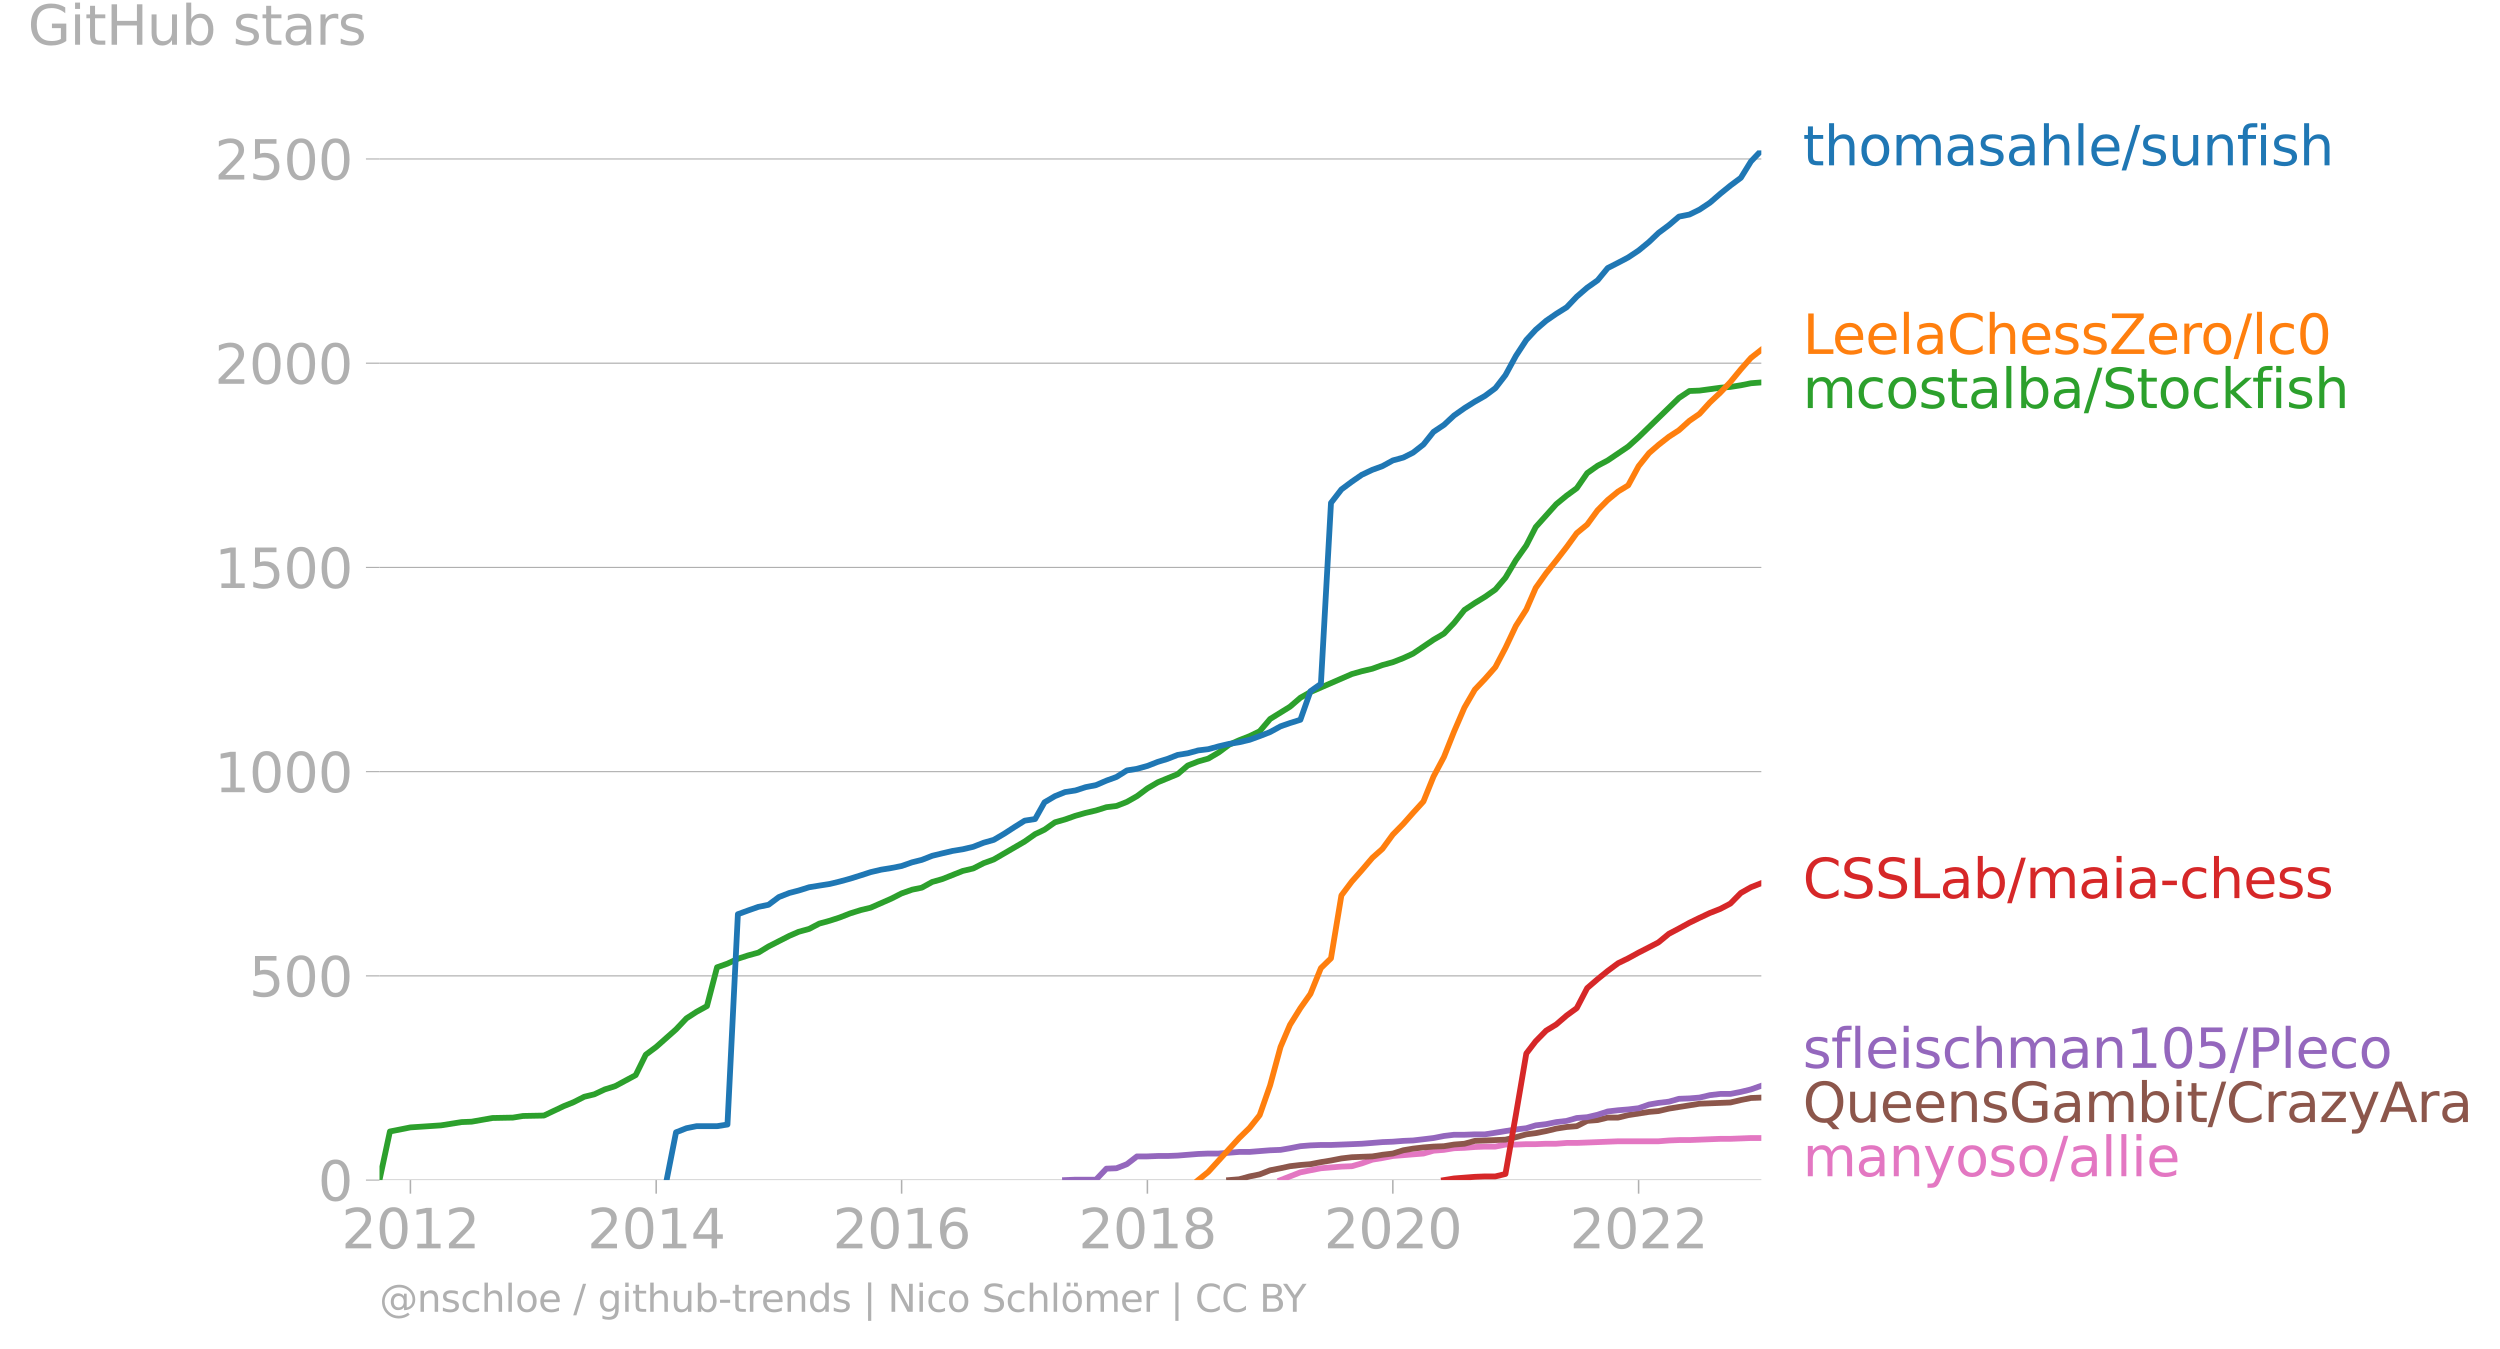 <svg xmlns="http://www.w3.org/2000/svg" xmlns:xlink="http://www.w3.org/1999/xlink" width="861.462" height="464.678" viewBox="0 0 646.096 348.508"><defs><style>*{stroke-linejoin:round;stroke-linecap:butt}</style></defs><g id="figure_1"><path id="patch_1" d="M0 348.508h646.096V0H0v348.508z" style="fill:none"/><g id="axes_1"><path id="patch_2" d="M98.073 304.981h357.12V38.87H98.073v266.112z" style="fill:none"/><g id="matplotlib.axis_1"><g id="xtick_1"><g id="line2d_1"><defs><path id="macc3e6a035" d="M0 0v3.5" style="stroke:#b0b0b0;stroke-width:.4"/></defs><use xlink:href="#macc3e6a035" x="106.067" y="304.981" style="fill:#b0b0b0;stroke:#b0b0b0;stroke-width:.4"/></g><g id="text_1" style="fill:#b0b0b0" transform="matrix(.14 0 0 -.14 88.252 322.619)"><defs><path id="DejaVuSans-32" d="M1228 531h2203V0H469v531q359 372 979 998 621 627 780 809 303 340 423 576 121 236 121 464 0 372-261 606-261 235-680 235-297 0-627-103-329-103-704-313v638q381 153 712 231 332 78 607 78 725 0 1156-363 431-362 431-968 0-288-108-546-107-257-392-607-78-91-497-524-418-433-1181-1211z" transform="scale(.016)"/><path id="DejaVuSans-30" d="M2034 4250q-487 0-733-480-245-479-245-1442 0-959 245-1439 246-480 733-480 491 0 736 480 246 480 246 1439 0 963-246 1442-245 480-736 480zm0 500q785 0 1199-621 414-620 414-1801 0-1178-414-1799Q2819-91 2034-91q-784 0-1198 620-414 621-414 1799 0 1181 414 1801 414 621 1198 621z" transform="scale(.016)"/><path id="DejaVuSans-31" d="M794 531h1031v3560L703 3866v575l1116 225h631V531h1031V0H794v531z" transform="scale(.016)"/></defs><use xlink:href="#DejaVuSans-32"/><use xlink:href="#DejaVuSans-30" x="63.623"/><use xlink:href="#DejaVuSans-31" x="127.246"/><use xlink:href="#DejaVuSans-32" x="190.869"/></g></g><g id="xtick_2"><use xlink:href="#macc3e6a035" id="line2d_2" x="169.584" y="304.981" style="fill:#b0b0b0;stroke:#b0b0b0;stroke-width:.4"/><g id="text_2" style="fill:#b0b0b0" transform="matrix(.14 0 0 -.14 151.769 322.619)"><defs><path id="DejaVuSans-34" d="M2419 4116 825 1625h1594v2491zm-166 550h794V1625h666v-525h-666V0h-628v1100H313v609l1940 2957z" transform="scale(.016)"/></defs><use xlink:href="#DejaVuSans-32"/><use xlink:href="#DejaVuSans-30" x="63.623"/><use xlink:href="#DejaVuSans-31" x="127.246"/><use xlink:href="#DejaVuSans-34" x="190.869"/></g></g><g id="xtick_3"><use xlink:href="#macc3e6a035" id="line2d_3" x="233.014" y="304.981" style="fill:#b0b0b0;stroke:#b0b0b0;stroke-width:.4"/><g id="text_3" style="fill:#b0b0b0" transform="matrix(.14 0 0 -.14 215.2 322.619)"><defs><path id="DejaVuSans-36" d="M2113 2584q-425 0-674-291-248-290-248-796 0-503 248-796 249-292 674-292t673 292q248 293 248 796 0 506-248 796-248 291-673 291zm1253 1979v-575q-238 112-480 171-242 60-480 60-625 0-955-422-329-422-376-1275 184 272 462 417 279 145 613 145 703 0 1111-427 408-426 408-1160 0-719-425-1154Q2819-91 2113-91q-810 0-1238 620-428 621-428 1799 0 1106 525 1764t1409 658q238 0 480-47t505-140z" transform="scale(.016)"/></defs><use xlink:href="#DejaVuSans-32"/><use xlink:href="#DejaVuSans-30" x="63.623"/><use xlink:href="#DejaVuSans-31" x="127.246"/><use xlink:href="#DejaVuSans-36" x="190.869"/></g></g><g id="xtick_4"><use xlink:href="#macc3e6a035" id="line2d_4" x="296.531" y="304.981" style="fill:#b0b0b0;stroke:#b0b0b0;stroke-width:.4"/><g id="text_4" style="fill:#b0b0b0" transform="matrix(.14 0 0 -.14 278.716 322.619)"><defs><path id="DejaVuSans-38" d="M2034 2216q-450 0-708-241-257-241-257-662 0-422 257-663 258-241 708-241t709 242q260 243 260 662 0 421-258 662-257 241-711 241zm-631 268q-406 100-633 378-226 279-226 679 0 559 398 884 399 325 1092 325 697 0 1094-325t397-884q0-400-227-679-226-278-629-378 456-106 710-416 255-309 255-755 0-679-414-1042Q2806-91 2034-91q-771 0-1186 362-414 363-414 1042 0 446 256 755 257 310 713 416zm-231 997q0-362 226-565 227-203 636-203 407 0 636 203 230 203 230 565 0 363-230 566-229 203-636 203-409 0-636-203-226-203-226-566z" transform="scale(.016)"/></defs><use xlink:href="#DejaVuSans-32"/><use xlink:href="#DejaVuSans-30" x="63.623"/><use xlink:href="#DejaVuSans-31" x="127.246"/><use xlink:href="#DejaVuSans-38" x="190.869"/></g></g><g id="xtick_5"><use xlink:href="#macc3e6a035" id="line2d_5" x="359.961" y="304.981" style="fill:#b0b0b0;stroke:#b0b0b0;stroke-width:.4"/><g id="text_5" style="fill:#b0b0b0" transform="matrix(.14 0 0 -.14 342.146 322.619)"><use xlink:href="#DejaVuSans-32"/><use xlink:href="#DejaVuSans-30" x="63.623"/><use xlink:href="#DejaVuSans-32" x="127.246"/><use xlink:href="#DejaVuSans-30" x="190.869"/></g></g><g id="xtick_6"><use xlink:href="#macc3e6a035" id="line2d_6" x="423.478" y="304.981" style="fill:#b0b0b0;stroke:#b0b0b0;stroke-width:.4"/><g id="text_6" style="fill:#b0b0b0" transform="matrix(.14 0 0 -.14 405.663 322.619)"><use xlink:href="#DejaVuSans-32"/><use xlink:href="#DejaVuSans-30" x="63.623"/><use xlink:href="#DejaVuSans-32" x="127.246"/><use xlink:href="#DejaVuSans-32" x="190.869"/></g></g></g><g id="matplotlib.axis_2"><g id="ytick_1"><path id="line2d_7" d="M98.073 304.981h357.12" clip-path="url(#pab380bd56f)" style="fill:none;stroke:#b0b0b0;stroke-width:.3;stroke-linecap:square"/><g id="line2d_8"><defs><path id="m02d4663aa1" d="M0 0h-3.5" style="stroke:#b0b0b0;stroke-width:.3"/></defs><use xlink:href="#m02d4663aa1" x="98.073" y="304.981" style="fill:#b0b0b0;stroke:#b0b0b0;stroke-width:.3"/></g><use xlink:href="#DejaVuSans-30" id="text_7" style="fill:#b0b0b0" transform="matrix(.14 0 0 -.14 82.166 310.3)"/></g><g id="ytick_2"><path id="line2d_9" d="M98.073 252.202h357.12" clip-path="url(#pab380bd56f)" style="fill:none;stroke:#b0b0b0;stroke-width:.3;stroke-linecap:square"/><use xlink:href="#m02d4663aa1" id="line2d_10" x="98.073" y="252.202" style="fill:#b0b0b0;stroke:#b0b0b0;stroke-width:.3"/><g id="text_8" style="fill:#b0b0b0" transform="matrix(.14 0 0 -.14 64.35 257.521)"><defs><path id="DejaVuSans-35" d="M691 4666h2478v-532H1269V2991q137 47 274 70 138 23 276 23 781 0 1237-428 457-428 457-1159 0-753-469-1171Q2575-91 1722-91q-294 0-599 50Q819 9 494 109v635q281-153 581-228t634-75q541 0 856 284 316 284 316 772 0 487-316 771-315 285-856 285-253 0-505-56-251-56-513-175v2344z" transform="scale(.016)"/></defs><use xlink:href="#DejaVuSans-35"/><use xlink:href="#DejaVuSans-30" x="63.623"/><use xlink:href="#DejaVuSans-30" x="127.246"/></g></g><g id="ytick_3"><path id="line2d_11" d="M98.073 199.423h357.12" clip-path="url(#pab380bd56f)" style="fill:none;stroke:#b0b0b0;stroke-width:.3;stroke-linecap:square"/><use xlink:href="#m02d4663aa1" id="line2d_12" x="98.073" y="199.423" style="fill:#b0b0b0;stroke:#b0b0b0;stroke-width:.3"/><g id="text_9" style="fill:#b0b0b0" transform="matrix(.14 0 0 -.14 55.443 204.742)"><use xlink:href="#DejaVuSans-31"/><use xlink:href="#DejaVuSans-30" x="63.623"/><use xlink:href="#DejaVuSans-30" x="127.246"/><use xlink:href="#DejaVuSans-30" x="190.869"/></g></g><g id="ytick_4"><path id="line2d_13" d="M98.073 146.644h357.12" clip-path="url(#pab380bd56f)" style="fill:none;stroke:#b0b0b0;stroke-width:.3;stroke-linecap:square"/><use xlink:href="#m02d4663aa1" id="line2d_14" x="98.073" y="146.644" style="fill:#b0b0b0;stroke:#b0b0b0;stroke-width:.3"/><g id="text_10" style="fill:#b0b0b0" transform="matrix(.14 0 0 -.14 55.443 151.963)"><use xlink:href="#DejaVuSans-31"/><use xlink:href="#DejaVuSans-35" x="63.623"/><use xlink:href="#DejaVuSans-30" x="127.246"/><use xlink:href="#DejaVuSans-30" x="190.869"/></g></g><g id="ytick_5"><path id="line2d_15" d="M98.073 93.865h357.12" clip-path="url(#pab380bd56f)" style="fill:none;stroke:#b0b0b0;stroke-width:.3;stroke-linecap:square"/><use xlink:href="#m02d4663aa1" id="line2d_16" x="98.073" y="93.865" style="fill:#b0b0b0;stroke:#b0b0b0;stroke-width:.3"/><g id="text_11" style="fill:#b0b0b0" transform="matrix(.14 0 0 -.14 55.443 99.184)"><use xlink:href="#DejaVuSans-32"/><use xlink:href="#DejaVuSans-30" x="63.623"/><use xlink:href="#DejaVuSans-30" x="127.246"/><use xlink:href="#DejaVuSans-30" x="190.869"/></g></g><g id="ytick_6"><path id="line2d_17" d="M98.073 41.086h357.12" clip-path="url(#pab380bd56f)" style="fill:none;stroke:#b0b0b0;stroke-width:.3;stroke-linecap:square"/><use xlink:href="#m02d4663aa1" id="line2d_18" x="98.073" y="41.086" style="fill:#b0b0b0;stroke:#b0b0b0;stroke-width:.3"/><g id="text_12" style="fill:#b0b0b0" transform="matrix(.14 0 0 -.14 55.443 46.405)"><use xlink:href="#DejaVuSans-32"/><use xlink:href="#DejaVuSans-35" x="63.623"/><use xlink:href="#DejaVuSans-30" x="127.246"/><use xlink:href="#DejaVuSans-30" x="190.869"/></g></g><g id="text_13" style="fill:#b0b0b0" transform="matrix(.14 0 0 -.14 7.2 11.563)"><defs><path id="DejaVuSans-47" d="M3809 666v1253H2778v519h1656V434q-365-259-806-392-440-133-940-133-1094 0-1712 639-617 640-617 1780 0 1144 617 1783 618 639 1712 639 456 0 867-113 411-112 758-331v-672q-350 297-744 447t-828 150q-857 0-1287-478-429-478-429-1425 0-944 429-1422 430-478 1287-478 334 0 596 58 263 58 472 180z" transform="scale(.016)"/><path id="DejaVuSans-69" d="M603 3500h575V0H603v3500zm0 1363h575v-729H603v729z" transform="scale(.016)"/><path id="DejaVuSans-74" d="M1172 4494v-994h1184v-447H1172V1153q0-428 117-550t477-122h590V0h-590q-666 0-919 248-253 249-253 905v1900H172v447h422v994h578z" transform="scale(.016)"/><path id="DejaVuSans-48" d="M628 4666h631V2753h2294v1913h631V0h-631v2222H1259V0H628v4666z" transform="scale(.016)"/><path id="DejaVuSans-75" d="M544 1381v2119h575V1403q0-497 193-746 194-248 582-248 465 0 735 297 271 297 271 810v1984h575V0h-575v538q-209-319-486-474-276-155-642-155-603 0-916 375-312 375-312 1097zm1447 2203z" transform="scale(.016)"/><path id="DejaVuSans-62" d="M3116 1747q0 634-261 995t-717 361q-457 0-718-361t-261-995q0-634 261-995t718-361q456 0 717 361t261 995zM1159 2969q182 312 458 463 277 152 661 152 638 0 1036-506 399-506 399-1331T3314 415Q2916-91 2278-91q-384 0-661 152-276 152-458 464V0H581v4863h578V2969z" transform="scale(.016)"/><path id="DejaVuSans-73" d="M2834 3397v-544q-243 125-506 187-262 63-544 63-428 0-642-131t-214-394q0-200 153-314t616-217l197-44q612-131 870-370t258-667q0-488-386-773Q2250-91 1575-91q-281 0-586 55T347 128v594q319-166 628-249 309-82 613-82 406 0 624 139 219 139 219 392 0 234-158 359-157 125-692 241l-200 47q-534 112-772 345-237 233-237 639 0 494 350 762 350 269 994 269 318 0 599-47 282-46 519-140z" transform="scale(.016)"/><path id="DejaVuSans-61" d="M2194 1759q-697 0-966-159t-269-544q0-306 202-486 202-179 548-179 479 0 768 339t289 901v128h-572zm1147 238V0h-575v531q-197-318-491-470T1556-91q-537 0-855 302-317 302-317 808 0 590 395 890 396 300 1180 300h807v57q0 397-261 614t-733 217q-300 0-585-72-284-72-546-216v532q315 122 612 182 297 61 578 61 760 0 1135-394 375-393 375-1193z" transform="scale(.016)"/><path id="DejaVuSans-72" d="M2631 2963q-97 56-211 82-114 27-251 27-488 0-749-317t-261-911V0H581v3500h578v-544q182 319 472 473 291 155 707 155 59 0 131-8 72-7 159-23l3-590z" transform="scale(.016)"/></defs><use xlink:href="#DejaVuSans-47"/><use xlink:href="#DejaVuSans-69" x="77.49"/><use xlink:href="#DejaVuSans-74" x="105.273"/><use xlink:href="#DejaVuSans-48" x="144.482"/><use xlink:href="#DejaVuSans-75" x="219.678"/><use xlink:href="#DejaVuSans-62" x="283.057"/><use xlink:href="#DejaVuSans-20" x="346.533"/><use xlink:href="#DejaVuSans-73" x="378.32"/><use xlink:href="#DejaVuSans-74" x="430.42"/><use xlink:href="#DejaVuSans-61" x="469.629"/><use xlink:href="#DejaVuSans-72" x="530.908"/><use xlink:href="#DejaVuSans-73" x="572.021"/></g></g><path id="line2d_19" d="m330.94 304.981 2.433-.95 2.693-1.055 2.607-.528 2.694-.528 2.606-.211 2.694-.211 2.693-.106 2.607-.739 2.694-.95 2.607-.422 2.693-.528 2.694-.21 2.52-.212 2.693-.211 2.607-.739 2.693-.211 2.607-.422 2.694-.106 2.693-.211 2.607-.106h2.694l2.606-.527h2.694l2.694-.106h2.433l2.693-.106h2.607l2.694-.21h2.606l2.694-.106 2.693-.106 2.607-.105 2.694-.106h10.427l2.693-.211 2.607-.106h2.694l2.606-.105 2.694-.106 2.693-.105h2.607l2.694-.106 2.607-.105h2.693" clip-path="url(#pab380bd56f)" style="fill:none;stroke:#e377c2;stroke-width:1.5;stroke-linecap:square"/><path id="line2d_20" d="m317.645 304.981 2.607-.21 2.694-.74 2.606-.528 2.694-1.055 2.694-.528 2.433-.528 2.693-.316 2.607-.212 2.694-.527 2.606-.423 2.694-.527 2.693-.317 2.607-.106 2.694-.105 2.607-.422 2.693-.317 2.694-.845 2.52-.422 2.693-.316 2.607-.212 2.693-.105 2.607-.422 2.694-.212 2.693-.738 2.607-.106 2.694-.106 2.606-.105 2.694-.633 2.694-.74 2.433-.316 2.693-.528 2.607-.633 2.694-.422 2.606-.212 2.694-1.372 2.693-.21 2.607-.634h2.694l2.606-.634 2.694-.422 2.694-.422 2.433-.211 2.693-.634 2.607-.422 2.694-.422 2.606-.422 2.694-.106 2.693-.105 2.607-.106 2.694-.633 2.607-.528 2.693-.106" clip-path="url(#pab380bd56f)" style="fill:none;stroke:#8c564b;stroke-width:1.5;stroke-linecap:square"/><path id="line2d_21" d="m275.243 304.981 2.693-.105h5.301l2.693-2.85 2.607-.106 2.694-1.056 2.606-2.005h2.694l2.694-.106h2.433l2.693-.105 2.607-.211 2.694-.212 2.606-.105h2.694l2.693-.211 2.607-.211h2.694l2.606-.211 2.694-.212 2.694-.105 2.433-.422 2.693-.528 2.607-.211 2.694-.106h2.606l2.694-.105 2.693-.106 2.607-.106 2.694-.21 2.607-.212 2.693-.105 2.694-.211 2.52-.106 2.693-.317 2.607-.316 2.693-.528 2.607-.317h2.694l2.693-.105h2.607l2.694-.423 2.606-.422 2.694-.422 2.694-.317 2.433-.739 2.693-.316 2.607-.528 2.694-.317 2.606-.739 2.694-.21 2.693-.634 2.607-.845 2.694-.316 2.606-.211 2.694-.317 2.694-.95 2.433-.422 2.693-.317 2.607-.739 2.694-.105 2.606-.212 2.694-.633 2.693-.317h2.607l2.694-.527 2.607-.634 2.693-.95" clip-path="url(#pab380bd56f)" style="fill:none;stroke:#9467bd;stroke-width:1.5;stroke-linecap:square"/><g id="text_14" style="fill:#1f77b4" transform="matrix(.14 0 0 -.14 465.907 42.732)"><defs><path id="DejaVuSans-68" d="M3513 2113V0h-575v2094q0 497-194 743-194 247-581 247-466 0-735-297-269-296-269-809V0H581v4863h578V2956q207 316 486 472 280 156 646 156 603 0 912-373 310-373 310-1098z" transform="scale(.016)"/><path id="DejaVuSans-6f" d="M1959 3097q-462 0-731-361t-269-989q0-628 267-989 268-361 733-361 460 0 728 362 269 363 269 988 0 622-269 986-268 364-728 364zm0 487q750 0 1178-488 429-487 429-1349 0-859-429-1349Q2709-91 1959-91q-753 0-1180 489-426 490-426 1349 0 862 426 1349 427 488 1180 488z" transform="scale(.016)"/><path id="DejaVuSans-6d" d="M3328 2828q216 388 516 572t706 184q547 0 844-383 297-382 297-1088V0h-578v2094q0 503-179 746-178 244-543 244-447 0-707-297-259-296-259-809V0h-578v2094q0 506-178 748t-550 242q-441 0-701-298-259-298-259-808V0H581v3500h578v-544q197 322 472 475t653 153q382 0 649-194 267-193 395-562z" transform="scale(.016)"/><path id="DejaVuSans-6c" d="M603 4863h575V0H603v4863z" transform="scale(.016)"/><path id="DejaVuSans-65" d="M3597 1894v-281H953q38-594 358-905t892-311q331 0 642 81t618 244V178Q3153 47 2828-22t-659-69q-838 0-1327 487-489 488-489 1320 0 859 464 1363 464 505 1252 505 706 0 1117-455 411-454 411-1235zm-575 169q-6 471-264 752-258 282-683 282-481 0-770-272t-333-766l2050 4z" transform="scale(.016)"/><path id="DejaVuSans-2f" d="M1625 4666h531L531-594H0l1625 5260z" transform="scale(.016)"/><path id="DejaVuSans-6e" d="M3513 2113V0h-575v2094q0 497-194 743-194 247-581 247-466 0-735-297-269-296-269-809V0H581v3500h578v-544q207 316 486 472 280 156 646 156 603 0 912-373 310-373 310-1098z" transform="scale(.016)"/><path id="DejaVuSans-66" d="M2375 4863v-479h-550q-309 0-430-125-120-125-120-450v-309h947v-447h-947V0H697v3053H147v447h550v244q0 584 272 851 272 268 862 268h544z" transform="scale(.016)"/></defs><use xlink:href="#DejaVuSans-74"/><use xlink:href="#DejaVuSans-68" x="39.209"/><use xlink:href="#DejaVuSans-6f" x="102.588"/><use xlink:href="#DejaVuSans-6d" x="163.77"/><use xlink:href="#DejaVuSans-61" x="261.182"/><use xlink:href="#DejaVuSans-73" x="322.461"/><use xlink:href="#DejaVuSans-61" x="374.561"/><use xlink:href="#DejaVuSans-68" x="435.84"/><use xlink:href="#DejaVuSans-6c" x="499.219"/><use xlink:href="#DejaVuSans-65" x="527.002"/><use xlink:href="#DejaVuSans-2f" x="588.525"/><use xlink:href="#DejaVuSans-73" x="622.217"/><use xlink:href="#DejaVuSans-75" x="674.316"/><use xlink:href="#DejaVuSans-6e" x="737.695"/><use xlink:href="#DejaVuSans-66" x="801.074"/><use xlink:href="#DejaVuSans-69" x="836.279"/><use xlink:href="#DejaVuSans-73" x="864.063"/><use xlink:href="#DejaVuSans-68" x="916.162"/></g><g id="text_15" style="fill:#ff7f0e" transform="matrix(.14 0 0 -.14 465.907 91.467)"><defs><path id="DejaVuSans-4c" d="M628 4666h631V531h2272V0H628v4666z" transform="scale(.016)"/><path id="DejaVuSans-43" d="M4122 4306v-665q-319 297-680 443-361 147-767 147-800 0-1225-489t-425-1414q0-922 425-1411t1225-489q406 0 767 147t680 444V359q-331-225-702-338-370-112-782-112-1060 0-1670 648-609 649-609 1771 0 1125 609 1773 610 649 1670 649 418 0 788-111 371-111 696-333z" transform="scale(.016)"/><path id="DejaVuSans-5a" d="M359 4666h3666v-482L1075 531h3022V0H288v481l2950 3653H359v532z" transform="scale(.016)"/><path id="DejaVuSans-63" d="M3122 3366v-538q-244 135-489 202t-495 67q-560 0-870-355-309-354-309-995t309-996q310-354 870-354 250 0 495 67t489 202V134Q2881 22 2623-34q-257-57-548-57-791 0-1257 497-465 497-465 1341 0 856 470 1346 471 491 1290 491 265 0 518-55 253-54 491-163z" transform="scale(.016)"/></defs><use xlink:href="#DejaVuSans-4c"/><use xlink:href="#DejaVuSans-65" x="53.963"/><use xlink:href="#DejaVuSans-65" x="115.486"/><use xlink:href="#DejaVuSans-6c" x="177.01"/><use xlink:href="#DejaVuSans-61" x="204.793"/><use xlink:href="#DejaVuSans-43" x="266.072"/><use xlink:href="#DejaVuSans-68" x="335.896"/><use xlink:href="#DejaVuSans-65" x="399.275"/><use xlink:href="#DejaVuSans-73" x="460.799"/><use xlink:href="#DejaVuSans-73" x="512.898"/><use xlink:href="#DejaVuSans-5a" x="564.998"/><use xlink:href="#DejaVuSans-65" x="633.504"/><use xlink:href="#DejaVuSans-72" x="695.027"/><use xlink:href="#DejaVuSans-6f" x="733.891"/><use xlink:href="#DejaVuSans-2f" x="795.072"/><use xlink:href="#DejaVuSans-6c" x="828.764"/><use xlink:href="#DejaVuSans-63" x="856.547"/><use xlink:href="#DejaVuSans-30" x="911.527"/></g><g id="text_16" style="fill:#2ca02c" transform="matrix(.14 0 0 -.14 465.907 105.467)"><defs><path id="DejaVuSans-53" d="M3425 4513v-616q-359 172-678 256-319 85-616 85-515 0-795-200t-280-569q0-310 186-468 186-157 705-254l381-78q706-135 1042-474t336-907q0-679-455-1029Q2797-91 1919-91q-331 0-705 75-373 75-773 222v650q384-215 753-325 369-109 725-109 540 0 834 212 294 213 294 607 0 343-211 537t-692 291l-385 75q-706 140-1022 440-315 300-315 835 0 619 436 975t1201 356q329 0 669-60 341-59 697-177z" transform="scale(.016)"/><path id="DejaVuSans-6b" d="M581 4863h578V1991l1716 1509h734L1753 1863 3688 0h-750L1159 1709V0H581v4863z" transform="scale(.016)"/></defs><use xlink:href="#DejaVuSans-6d"/><use xlink:href="#DejaVuSans-63" x="97.412"/><use xlink:href="#DejaVuSans-6f" x="152.393"/><use xlink:href="#DejaVuSans-73" x="213.574"/><use xlink:href="#DejaVuSans-74" x="265.674"/><use xlink:href="#DejaVuSans-61" x="304.883"/><use xlink:href="#DejaVuSans-6c" x="366.162"/><use xlink:href="#DejaVuSans-62" x="393.945"/><use xlink:href="#DejaVuSans-61" x="457.422"/><use xlink:href="#DejaVuSans-2f" x="518.701"/><use xlink:href="#DejaVuSans-53" x="552.393"/><use xlink:href="#DejaVuSans-74" x="615.869"/><use xlink:href="#DejaVuSans-6f" x="655.078"/><use xlink:href="#DejaVuSans-63" x="716.26"/><use xlink:href="#DejaVuSans-6b" x="771.24"/><use xlink:href="#DejaVuSans-66" x="829.15"/><use xlink:href="#DejaVuSans-69" x="864.355"/><use xlink:href="#DejaVuSans-73" x="892.139"/><use xlink:href="#DejaVuSans-68" x="944.238"/></g><g id="text_17" style="fill:#d62728" transform="matrix(.14 0 0 -.14 465.907 232.104)"><defs><path id="DejaVuSans-2d" d="M313 2009h1684v-512H313v512z" transform="scale(.016)"/></defs><use xlink:href="#DejaVuSans-43"/><use xlink:href="#DejaVuSans-53" x="69.824"/><use xlink:href="#DejaVuSans-53" x="133.301"/><use xlink:href="#DejaVuSans-4c" x="196.777"/><use xlink:href="#DejaVuSans-61" x="252.49"/><use xlink:href="#DejaVuSans-62" x="313.77"/><use xlink:href="#DejaVuSans-2f" x="377.246"/><use xlink:href="#DejaVuSans-6d" x="410.938"/><use xlink:href="#DejaVuSans-61" x="508.35"/><use xlink:href="#DejaVuSans-69" x="569.629"/><use xlink:href="#DejaVuSans-61" x="597.412"/><use xlink:href="#DejaVuSans-2d" x="658.691"/><use xlink:href="#DejaVuSans-63" x="694.775"/><use xlink:href="#DejaVuSans-68" x="749.756"/><use xlink:href="#DejaVuSans-65" x="813.135"/><use xlink:href="#DejaVuSans-73" x="874.658"/><use xlink:href="#DejaVuSans-73" x="926.758"/></g><g id="text_18" style="fill:#9467bd" transform="matrix(.14 0 0 -.14 465.907 275.985)"><defs><path id="DejaVuSans-50" d="M1259 4147V2394h794q441 0 681 228 241 228 241 650 0 419-241 647-240 228-681 228h-794zm-631 519h1425q785 0 1186-355 402-355 402-1039 0-691-402-1044-401-353-1186-353h-794V0H628v4666z" transform="scale(.016)"/></defs><use xlink:href="#DejaVuSans-73"/><use xlink:href="#DejaVuSans-66" x="52.1"/><use xlink:href="#DejaVuSans-6c" x="87.305"/><use xlink:href="#DejaVuSans-65" x="115.088"/><use xlink:href="#DejaVuSans-69" x="176.611"/><use xlink:href="#DejaVuSans-73" x="204.395"/><use xlink:href="#DejaVuSans-63" x="256.494"/><use xlink:href="#DejaVuSans-68" x="311.475"/><use xlink:href="#DejaVuSans-6d" x="374.854"/><use xlink:href="#DejaVuSans-61" x="472.266"/><use xlink:href="#DejaVuSans-6e" x="533.545"/><use xlink:href="#DejaVuSans-31" x="596.924"/><use xlink:href="#DejaVuSans-30" x="660.547"/><use xlink:href="#DejaVuSans-35" x="724.17"/><use xlink:href="#DejaVuSans-2f" x="787.793"/><use xlink:href="#DejaVuSans-50" x="821.484"/><use xlink:href="#DejaVuSans-6c" x="881.787"/><use xlink:href="#DejaVuSans-65" x="909.57"/><use xlink:href="#DejaVuSans-63" x="971.094"/><use xlink:href="#DejaVuSans-6f" x="1026.074"/></g><g id="text_19" style="fill:#8c564b" transform="matrix(.14 0 0 -.14 465.907 289.985)"><defs><path id="DejaVuSans-51" d="M2522 4238q-688 0-1093-513-404-512-404-1397 0-881 404-1394 405-512 1093-512 687 0 1089 512 402 513 402 1394 0 885-402 1397-402 513-1089 513zM3406 84l832-909h-763L2784-78q-103-6-158-9-54-4-104-4-984 0-1574 658-589 658-589 1761 0 1106 589 1764 590 658 1574 658 981 0 1568-658 588-658 588-1764 0-812-327-1391-326-578-945-853z" transform="scale(.016)"/><path id="DejaVuSans-7a" d="M353 3500h2731v-525L922 459h2162V0H275v525l2163 2516H353v459z" transform="scale(.016)"/><path id="DejaVuSans-79" d="M2059-325q-243-625-475-815-231-191-618-191H506v481h338q237 0 368 113 132 112 291 531l103 262L191 3500h609L1894 763l1094 2737h609L2059-325z" transform="scale(.016)"/><path id="DejaVuSans-41" d="m2188 4044-857-2322h1716l-859 2322zm-357 622h716L4325 0h-656l-425 1197H1141L716 0H50l1781 4666z" transform="scale(.016)"/></defs><use xlink:href="#DejaVuSans-51"/><use xlink:href="#DejaVuSans-75" x="78.711"/><use xlink:href="#DejaVuSans-65" x="142.09"/><use xlink:href="#DejaVuSans-65" x="203.613"/><use xlink:href="#DejaVuSans-6e" x="265.137"/><use xlink:href="#DejaVuSans-73" x="328.516"/><use xlink:href="#DejaVuSans-47" x="380.615"/><use xlink:href="#DejaVuSans-61" x="458.105"/><use xlink:href="#DejaVuSans-6d" x="519.385"/><use xlink:href="#DejaVuSans-62" x="616.797"/><use xlink:href="#DejaVuSans-69" x="680.273"/><use xlink:href="#DejaVuSans-74" x="708.057"/><use xlink:href="#DejaVuSans-2f" x="747.266"/><use xlink:href="#DejaVuSans-43" x="780.957"/><use xlink:href="#DejaVuSans-72" x="850.781"/><use xlink:href="#DejaVuSans-61" x="891.895"/><use xlink:href="#DejaVuSans-7a" x="953.174"/><use xlink:href="#DejaVuSans-79" x="1005.664"/><use xlink:href="#DejaVuSans-41" x="1064.844"/><use xlink:href="#DejaVuSans-72" x="1133.252"/><use xlink:href="#DejaVuSans-61" x="1174.365"/></g><g id="text_20" style="fill:#e377c2" transform="matrix(.14 0 0 -.14 465.907 303.985)"><use xlink:href="#DejaVuSans-6d"/><use xlink:href="#DejaVuSans-61" x="97.412"/><use xlink:href="#DejaVuSans-6e" x="158.691"/><use xlink:href="#DejaVuSans-79" x="222.07"/><use xlink:href="#DejaVuSans-6f" x="281.25"/><use xlink:href="#DejaVuSans-73" x="342.432"/><use xlink:href="#DejaVuSans-6f" x="394.531"/><use xlink:href="#DejaVuSans-2f" x="455.713"/><use xlink:href="#DejaVuSans-61" x="489.404"/><use xlink:href="#DejaVuSans-6c" x="550.684"/><use xlink:href="#DejaVuSans-6c" x="578.467"/><use xlink:href="#DejaVuSans-69" x="606.25"/><use xlink:href="#DejaVuSans-65" x="634.033"/></g><g id="text_21" style="fill:#b0b0b0" transform="matrix(.097 0 0 -.097 98.073 339.018)"><defs><path id="DejaVuSans-40" d="M2381 1678q0-447 222-702 222-254 610-254 384 0 604 256 221 256 221 700 0 438-225 695-225 258-607 258-378 0-602-256-223-256-223-697zm1703-934q-187-241-429-355t-564-114q-538 0-874 389t-336 1014q0 625 337 1015 338 391 873 391 322 0 565-117 244-117 428-354v409h447V722q457 69 714 417 258 349 258 902 0 334-99 628-98 294-298 544-325 409-792 626t-1017 217q-384 0-738-102-353-101-653-301-490-319-767-836-276-517-276-1120 0-497 179-932 180-434 521-765 328-325 759-495 431-171 922-171 403 0 792 136t714 389l281-347q-390-303-851-464t-936-161q-578 0-1091 205-512 205-912 595Q841 78 631 592q-209 514-209 1105 0 569 212 1084 213 516 607 907 403 396 931 607t1119 211q662 0 1229-272 568-271 952-771 234-307 357-666 124-359 124-744 0-822-497-1297T4084 263v481z" transform="scale(.016)"/><path id="DejaVuSans-67" d="M2906 1791q0 625-258 968-257 344-723 344-462 0-720-344-258-343-258-968 0-622 258-966t720-344q466 0 723 344 258 344 258 966zm575-1357q0-893-397-1329-396-436-1215-436-303 0-572 45t-522 139v559q253-137 500-202 247-66 503-66 566 0 847 295t281 892v285q-178-310-456-463T1784 0Q1141 0 747 490 353 981 353 1791q0 812 394 1302 394 491 1037 491 388 0 666-153t456-462v531h575V434z" transform="scale(.016)"/><path id="DejaVuSans-64" d="M2906 2969v1894h575V0h-575v525q-181-312-458-464-276-152-664-152-634 0-1033 506-398 507-398 1332t398 1331q399 506 1033 506 388 0 664-152 277-151 458-463zM947 1747q0-634 261-995t717-361q456 0 718 361 263 361 263 995t-263 995q-262 361-718 361t-717-361q-261-361-261-995z" transform="scale(.016)"/><path id="DejaVuSans-7c" d="M1344 4891v-6400H813v6400h531z" transform="scale(.016)"/><path id="DejaVuSans-4e" d="M628 4666h850L3547 763v3903h612V0h-850L1241 3903V0H628v4666z" transform="scale(.016)"/><path id="DejaVuSans-f6" d="M1959 3097q-462 0-731-361t-269-989q0-628 267-989 268-361 733-361 460 0 728 362 269 363 269 988 0 622-269 986-268 364-728 364zm0 487q750 0 1178-488 429-487 429-1349 0-859-429-1349Q2709-91 1959-91q-753 0-1180 489-426 490-426 1349 0 862 426 1349 427 488 1180 488zm295 1266h634v-631h-634v631zm-1222 0h634v-631h-634v631z" transform="scale(.016)"/><path id="DejaVuSans-42" d="M1259 2228V519h1013q509 0 754 211 246 211 246 645 0 438-246 645-245 208-754 208H1259zm0 1919V2741h935q462 0 688 173 227 174 227 530 0 353-227 528-226 175-688 175h-935zm-631 519h1613q722 0 1112-300 391-300 391-853 0-429-200-682t-588-315q466-100 724-418 258-317 258-792 0-625-425-966Q3088 0 2303 0H628v4666z" transform="scale(.016)"/><path id="DejaVuSans-59" d="M-13 4666h679l1293-1919 1285 1919h678L2272 2222V0h-634v2222L-13 4666z" transform="scale(.016)"/></defs><use xlink:href="#DejaVuSans-40"/><use xlink:href="#DejaVuSans-6e" x="100"/><use xlink:href="#DejaVuSans-73" x="163.379"/><use xlink:href="#DejaVuSans-63" x="215.479"/><use xlink:href="#DejaVuSans-68" x="270.459"/><use xlink:href="#DejaVuSans-6c" x="333.838"/><use xlink:href="#DejaVuSans-6f" x="361.621"/><use xlink:href="#DejaVuSans-65" x="422.803"/><use xlink:href="#DejaVuSans-20" x="484.326"/><use xlink:href="#DejaVuSans-2f" x="516.113"/><use xlink:href="#DejaVuSans-20" x="549.805"/><use xlink:href="#DejaVuSans-67" x="581.592"/><use xlink:href="#DejaVuSans-69" x="645.068"/><use xlink:href="#DejaVuSans-74" x="672.852"/><use xlink:href="#DejaVuSans-68" x="712.061"/><use xlink:href="#DejaVuSans-75" x="775.439"/><use xlink:href="#DejaVuSans-62" x="838.818"/><use xlink:href="#DejaVuSans-2d" x="902.295"/><use xlink:href="#DejaVuSans-74" x="938.379"/><use xlink:href="#DejaVuSans-72" x="977.588"/><use xlink:href="#DejaVuSans-65" x="1016.451"/><use xlink:href="#DejaVuSans-6e" x="1077.975"/><use xlink:href="#DejaVuSans-64" x="1141.354"/><use xlink:href="#DejaVuSans-73" x="1204.83"/><use xlink:href="#DejaVuSans-20" x="1256.93"/><use xlink:href="#DejaVuSans-7c" x="1288.717"/><use xlink:href="#DejaVuSans-20" x="1322.408"/><use xlink:href="#DejaVuSans-4e" x="1354.195"/><use xlink:href="#DejaVuSans-69" x="1429"/><use xlink:href="#DejaVuSans-63" x="1456.783"/><use xlink:href="#DejaVuSans-6f" x="1511.764"/><use xlink:href="#DejaVuSans-20" x="1572.945"/><use xlink:href="#DejaVuSans-53" x="1604.732"/><use xlink:href="#DejaVuSans-63" x="1668.209"/><use xlink:href="#DejaVuSans-68" x="1723.189"/><use xlink:href="#DejaVuSans-6c" x="1786.568"/><use xlink:href="#DejaVuSans-f6" x="1814.352"/><use xlink:href="#DejaVuSans-6d" x="1875.533"/><use xlink:href="#DejaVuSans-65" x="1972.945"/><use xlink:href="#DejaVuSans-72" x="2034.469"/><use xlink:href="#DejaVuSans-20" x="2075.582"/><use xlink:href="#DejaVuSans-7c" x="2107.369"/><use xlink:href="#DejaVuSans-20" x="2141.061"/><use xlink:href="#DejaVuSans-43" x="2172.848"/><use xlink:href="#DejaVuSans-43" x="2242.672"/><use xlink:href="#DejaVuSans-20" x="2312.496"/><use xlink:href="#DejaVuSans-42" x="2344.283"/><use xlink:href="#DejaVuSans-59" x="2407.387"/></g><path id="line2d_22" d="m373.168 304.981 2.607-.422 2.694-.211 2.693-.211 2.607-.106h2.694l2.606-.633 2.694-15.306 2.694-15.834 2.433-3.167 2.693-2.744 2.607-1.583 2.694-2.323 2.606-1.9 2.694-5.172 2.693-2.322 2.607-2.112 2.694-2.005 2.606-1.267 2.694-1.478 2.694-1.372 2.433-1.267 2.693-2.216 2.607-1.373 2.694-1.477 2.606-1.267 2.694-1.267 2.693-1.055 2.607-1.373 2.694-2.744 2.607-1.478 2.693-1.056" clip-path="url(#pab380bd56f)" style="fill:none;stroke:#d62728;stroke-width:1.5;stroke-linecap:square"/><path id="line2d_23" d="m98.073 304.981 2.694-12.561 5.3-1.056 7.907-.528 5.3-.844 2.607-.106 5.387-.95 5.3-.105 2.607-.422 5.388-.106 5.126-2.428 2.607-1.055 2.693-1.373 2.607-.633 2.694-1.267 2.693-.844 5.3-2.85 2.607-5.278 2.694-2.006 5.127-4.539 2.693-2.85 2.607-1.689 2.693-1.478 2.607-10.028 2.694-.95 2.693-1.266 2.607-.845 2.694-.739 2.606-1.583 5.388-2.745 2.433-1.055 2.693-.74 2.607-1.371 2.694-.74 2.606-.844 2.694-1.055 2.693-.845 2.607-.633 5.3-2.322 2.694-1.373 2.694-.95 2.52-.527 2.693-1.478 2.607-.74 5.3-2.11 2.694-.634 2.693-1.372 2.607-.95 7.994-4.645 2.694-1.9 2.433-1.16 2.693-1.9 2.607-.74 2.693-.95 2.607-.739 2.694-.633 2.693-.844 2.607-.317 2.694-1.056 2.606-1.477 2.694-2.006 2.694-1.583 5.126-2.112 2.607-2.216 2.694-1.056 2.606-.739 2.694-1.583 2.693-2.006 2.607-1.16 2.694-1.056 2.606-1.267 2.694-3.167 5.127-3.167 2.693-2.322 2.607-1.478 10.687-4.644 2.607-.74 2.694-.633 2.607-.95 2.693-.739 2.694-1.055 2.52-1.161 5.3-3.59 2.693-1.583 2.607-2.744 2.694-3.378 2.693-1.794 2.607-1.584 2.694-1.9 2.606-3.061 2.694-4.539 2.694-3.8 2.433-4.75 5.3-5.912 2.694-2.216 2.606-1.9 2.694-3.906 2.693-1.9 2.607-1.372 5.3-3.59 2.694-2.427 10.427-10.134 2.694-1.794 2.606-.106 5.387-.739 2.607-.21 2.694-.423 2.607-.528 2.693-.21h0" clip-path="url(#pab380bd56f)" style="fill:none;stroke:#2ca02c;stroke-width:1.5;stroke-linecap:square"/><path id="line2d_24" d="m309.652 304.981 2.606-2.111 2.694-2.956 2.693-2.955 2.607-2.85 2.694-2.64 2.606-3.272 2.694-7.705 2.694-9.923 2.433-5.7 2.693-4.328 2.607-3.694 2.694-6.65 2.606-2.534 2.694-16.256 2.693-3.589 2.607-2.955 2.694-3.167 2.607-2.322 2.693-3.695 2.694-2.745 2.52-2.85 2.693-2.955 2.607-6.44 2.693-5.066 2.607-6.545 2.694-6.228 2.693-4.644 2.607-2.745 2.694-3.06 2.606-4.962 2.694-5.7 2.694-4.223 2.433-5.594 2.693-3.8 2.607-3.272 2.694-3.484 2.606-3.589 2.694-2.217 2.693-3.694 2.607-2.64 2.694-2.216 2.606-1.583 2.694-4.961 2.694-3.378 2.433-2.111 2.693-2.112 2.607-1.689 2.694-2.427 2.606-1.795L441.9 104l2.693-2.534 2.607-2.744 2.694-3.273 2.607-2.955 2.693-2.111" clip-path="url(#pab380bd56f)" style="fill:none;stroke:#ff7f0e;stroke-width:1.5;stroke-linecap:square"/><path id="line2d_25" d="m172.278 304.981 2.433-12.35 2.693-1.056 2.607-.528H185.31l2.694-.422 2.693-54.362 2.607-.95 2.694-.95 2.606-.528 2.694-2.006 2.694-1.055 2.433-.634 2.693-.844 2.607-.422 2.694-.422 2.606-.634 2.694-.739 2.693-.844 2.607-.845 2.694-.633 2.606-.422 2.694-.528 2.694-.95 2.52-.633 2.693-1.056 2.607-.633 2.693-.634 2.607-.422 2.694-.633 2.693-1.056 2.607-.739 2.694-1.583 2.606-1.689 2.694-1.689 2.694-.422 2.433-4.328 2.693-1.583 2.607-1.056 2.693-.422 2.607-.845 2.694-.528 2.693-1.16 2.607-.95 2.694-1.69 2.606-.422 2.694-.739 2.694-1.055 2.433-.74 2.693-1.055 2.607-.422 2.694-.739 2.606-.317 2.694-.739 2.693-.633 2.607-.422 2.694-.633 2.606-.95 2.694-1.056 2.694-1.478 2.433-.844 2.693-.845 2.607-7.389 2.694-1.9 2.606-46.762 2.694-3.484 2.693-2.005 2.607-1.795 2.694-1.266 2.607-.95 2.693-1.478 2.694-.74 2.52-1.266 2.693-2.111 2.607-3.272 2.693-1.795 2.607-2.428 2.694-1.9 2.693-1.689 2.607-1.477 2.694-2.006 2.606-3.378 2.694-4.961 2.694-4.117 2.433-2.639 2.693-2.322 2.607-1.795 2.694-1.689 2.606-2.744 2.694-2.322 2.693-1.9 2.607-3.167 2.694-1.372 2.606-1.373 2.694-1.794 2.694-2.217 2.433-2.322 2.693-2.006 2.607-2.216 2.694-.528 2.606-1.267 2.694-1.794 2.693-2.323 2.607-2.11 2.694-2.006 2.607-4.223 2.693-2.85" clip-path="url(#pab380bd56f)" style="fill:none;stroke:#1f77b4;stroke-width:1.5;stroke-linecap:square"/></g></g><defs><clipPath id="pab380bd56f"><path d="M98.073 38.869h357.12v266.112H98.073z"/></clipPath></defs></svg>